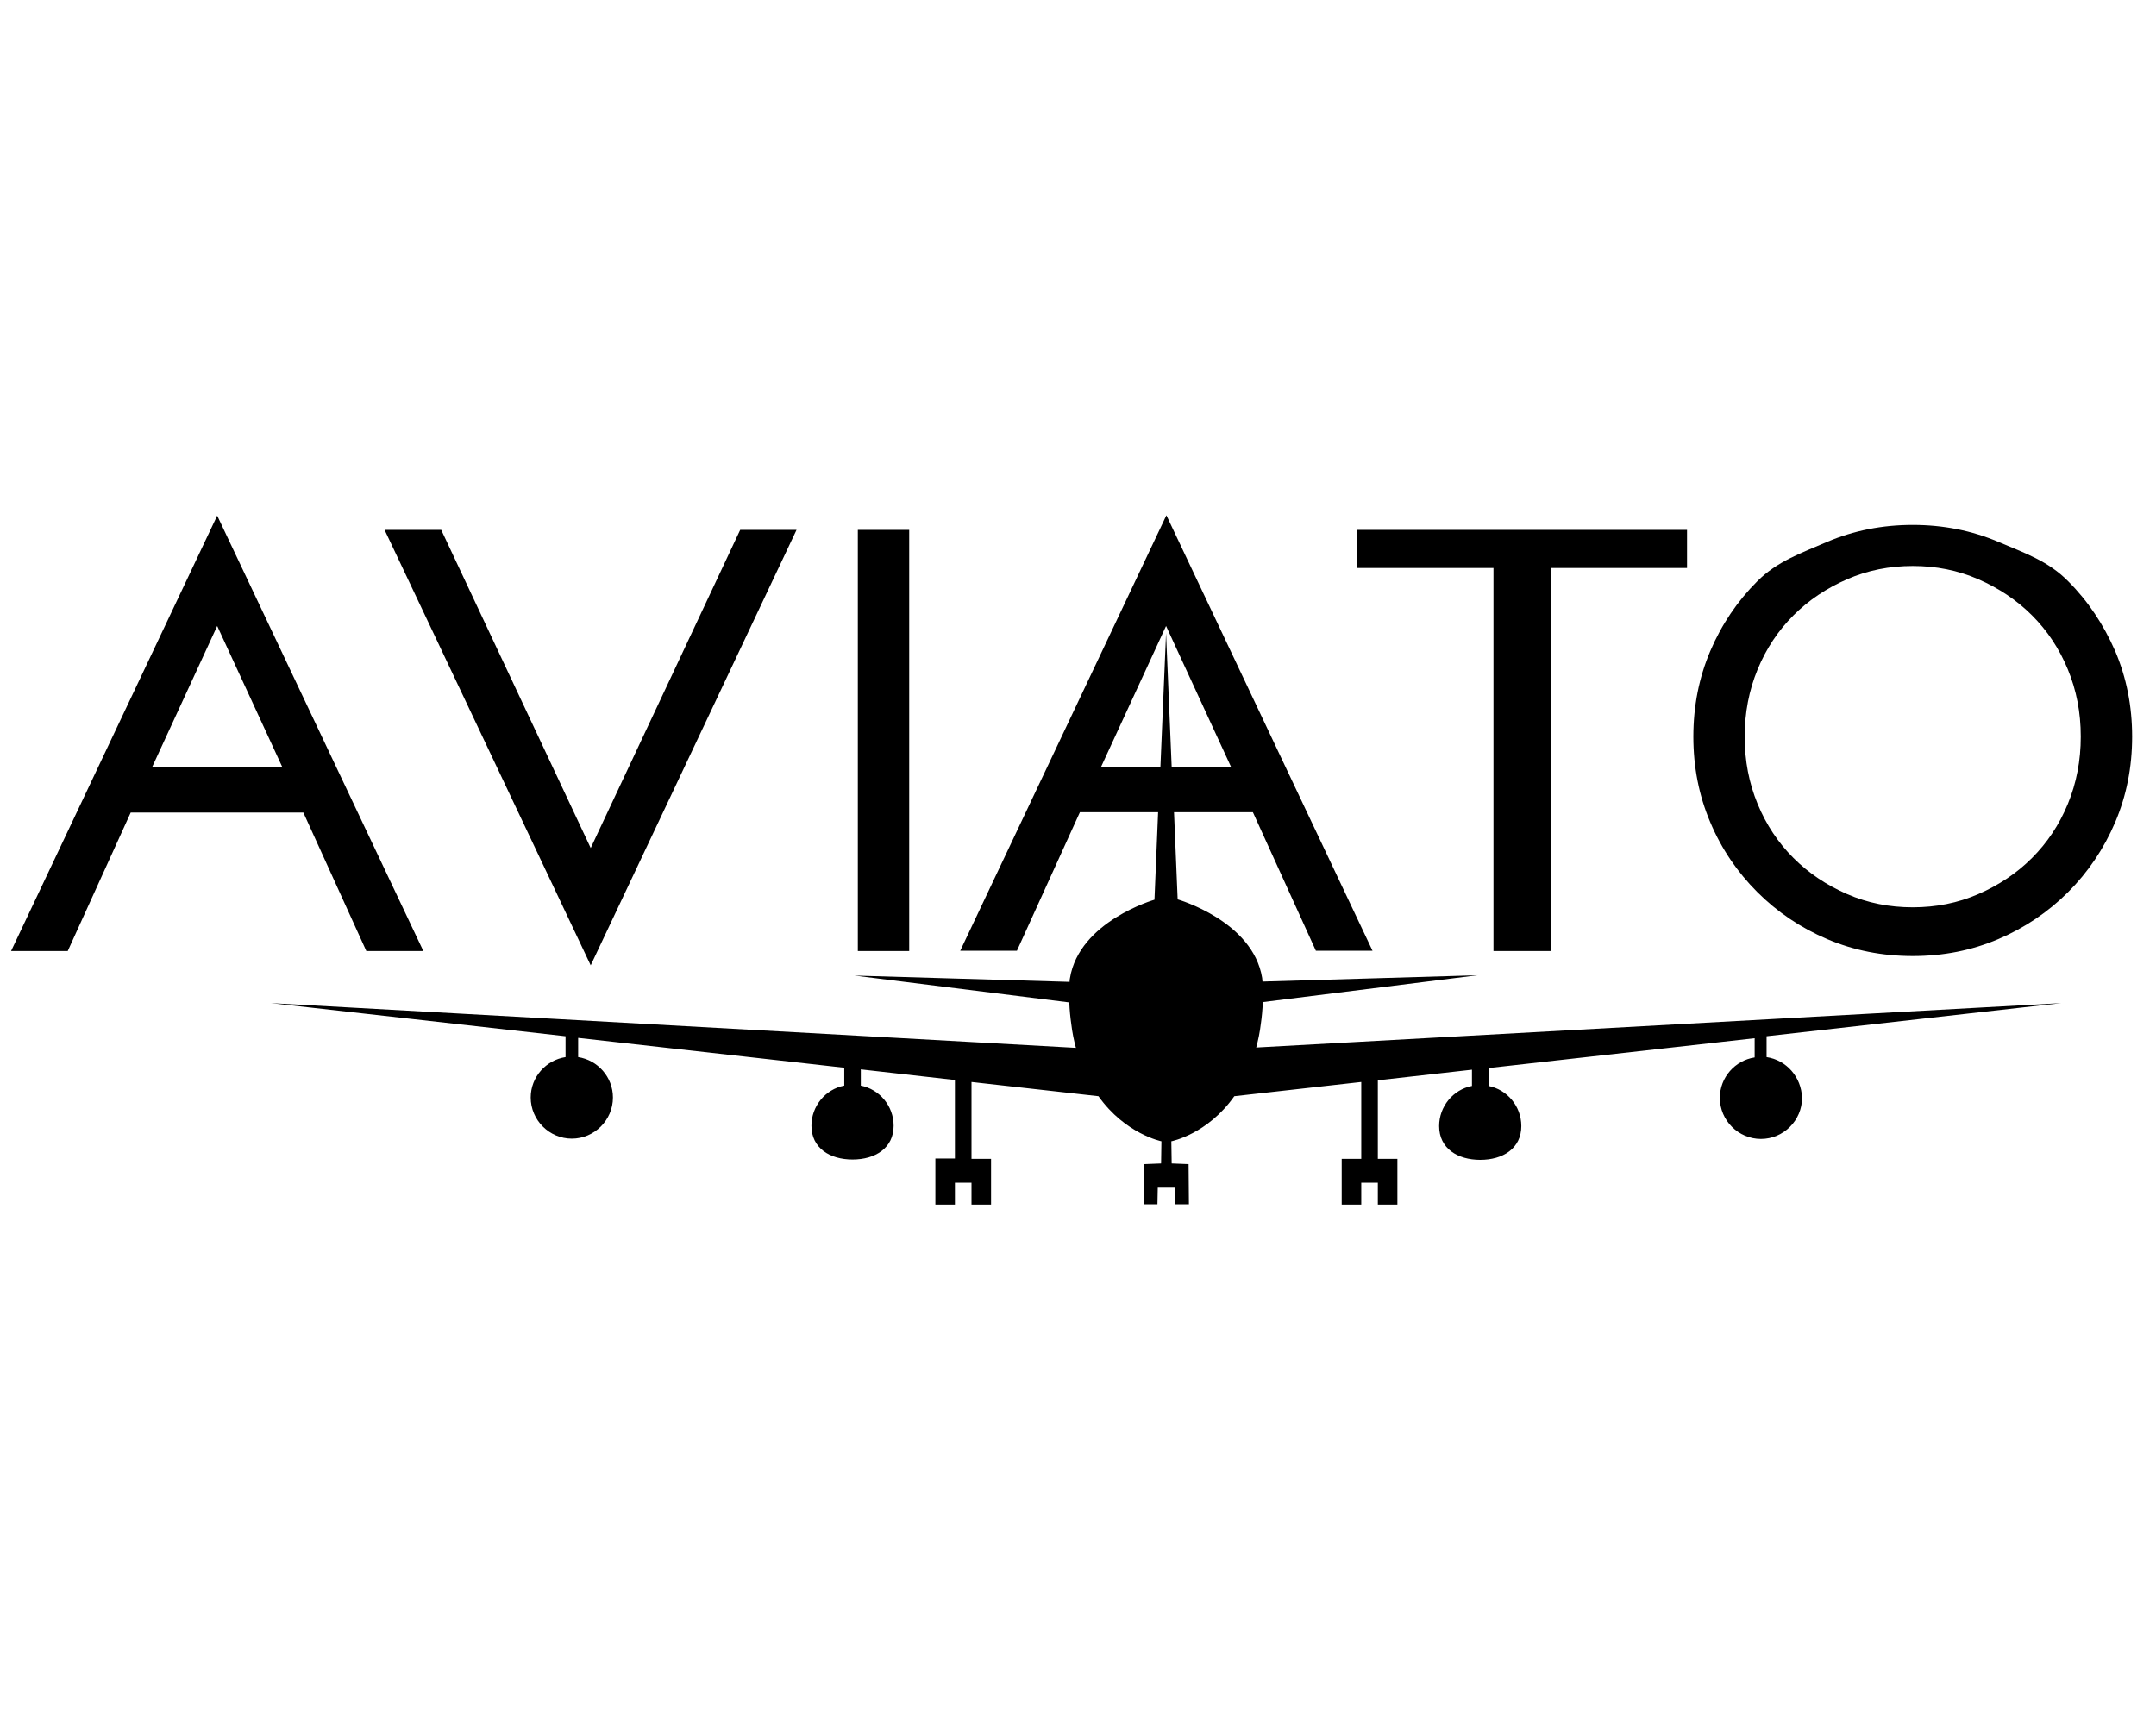 <svg width="58" height="46" viewBox="0 0 58 46" fill="none" xmlns="http://www.w3.org/2000/svg">
<g clip-path="url(#clip0_201_7143)">
<path d="M9.855 25.587L8.161 21.861H3.516L1.822 25.587H0.298L5.843 13.872L11.389 25.587H9.855ZM5.843 16.841L4.096 20.63H7.591L5.843 16.841ZM15.891 25.971L10.346 14.256H11.87L15.891 22.815L19.912 14.256H21.428L15.891 25.971ZM23.077 25.587V14.256H24.459V25.587H23.077ZM41.72 15.281V25.587H40.177V15.281H36.504V14.256H45.384V15.281H41.72ZM57.358 19.819C57.358 20.639 57.206 21.406 56.903 22.119C56.6 22.832 56.172 23.465 55.637 24C55.102 24.535 54.469 24.963 53.756 25.266C53.043 25.57 52.276 25.721 51.456 25.721C50.636 25.721 49.869 25.57 49.156 25.266C48.442 24.963 47.809 24.535 47.274 24C46.739 23.465 46.311 22.841 46.008 22.119C45.705 21.406 45.554 20.639 45.554 19.819C45.554 18.999 45.705 18.232 46.008 17.519C46.311 16.805 46.739 16.172 47.274 15.638C47.809 15.103 48.433 14.889 49.156 14.577C49.869 14.274 50.636 14.122 51.456 14.122C52.276 14.122 53.043 14.274 53.756 14.577C54.469 14.88 55.102 15.094 55.637 15.638C56.172 16.172 56.591 16.805 56.903 17.519C57.206 18.232 57.358 18.999 57.358 19.819ZM55.976 19.819C55.976 19.168 55.86 18.571 55.628 18.009C55.396 17.447 55.075 16.966 54.665 16.556C54.255 16.146 53.774 15.825 53.221 15.584C52.668 15.343 52.08 15.227 51.456 15.227C50.832 15.227 50.243 15.343 49.69 15.584C49.138 15.825 48.656 16.146 48.246 16.556C47.836 16.966 47.515 17.447 47.283 18.009C47.051 18.571 46.935 19.177 46.935 19.819C46.935 20.47 47.051 21.067 47.283 21.629C47.515 22.191 47.836 22.672 48.246 23.082C48.656 23.492 49.138 23.813 49.69 24.054C50.243 24.295 50.832 24.41 51.456 24.41C52.08 24.41 52.668 24.295 53.221 24.054C53.774 23.813 54.255 23.492 54.665 23.082C55.075 22.672 55.396 22.191 55.628 21.629C55.86 21.067 55.976 20.461 55.976 19.819ZM47.524 28.44V27.879L55.45 26.987L33.794 28.182C33.847 27.986 33.892 27.772 33.919 27.54C33.945 27.362 33.963 27.166 33.972 26.96L39.749 26.238L33.963 26.408C33.963 26.372 33.954 26.345 33.954 26.31C33.705 24.776 31.681 24.197 31.681 24.197L31.583 21.852H33.705L35.399 25.578H36.923L31.378 13.863L25.832 25.578H27.357L29.051 21.852H31.155L31.057 24.206C31.057 24.206 29.033 24.785 28.783 26.319C28.774 26.345 28.774 26.381 28.774 26.416L22.988 26.247L28.765 26.969C28.774 27.174 28.792 27.362 28.819 27.549C28.846 27.781 28.89 27.995 28.944 28.191L7.288 26.987L15.214 27.879V28.44C14.688 28.521 14.277 28.975 14.277 29.528C14.277 30.134 14.777 30.634 15.383 30.634C15.989 30.634 16.489 30.134 16.489 29.528C16.489 28.975 16.078 28.521 15.553 28.44V27.923L22.712 28.726V29.207C22.203 29.305 21.829 29.76 21.829 30.286C21.829 30.892 22.328 31.195 22.935 31.195C23.541 31.195 24.04 30.892 24.04 30.286C24.04 29.751 23.657 29.305 23.157 29.207V28.77L25.689 29.056V31.169H25.163V32.408H25.689V31.819H26.135V32.408H26.661V31.177H26.135V29.109L29.55 29.492C30.272 30.509 31.244 30.705 31.244 30.705L31.235 31.302L30.78 31.32L30.771 32.399H31.137L31.146 31.953H31.61L31.618 32.399H31.984L31.975 31.32L31.52 31.302L31.511 30.705C31.511 30.705 32.483 30.518 33.205 29.492L36.62 29.109V31.177H36.094V32.408H36.62V31.819H37.066V32.408H37.592V31.177H37.066V29.064L39.598 28.779V29.216C39.09 29.314 38.715 29.769 38.715 30.295C38.715 30.901 39.215 31.204 39.821 31.204C40.427 31.204 40.926 30.901 40.926 30.295C40.926 29.76 40.543 29.314 40.044 29.216V28.735L47.203 27.932V28.449C46.677 28.529 46.267 28.984 46.267 29.537C46.267 30.143 46.766 30.642 47.372 30.642C47.979 30.642 48.478 30.143 48.478 29.537C48.46 28.975 48.059 28.521 47.524 28.44ZM29.621 20.63L31.369 16.841L33.116 20.63H31.52L31.369 17.037L31.217 20.63H29.621Z" fill="black"/>
</g>
<defs>
<clipPath id="clip0_201_7143">
<rect width="57.06" height="45.648" fill="white" transform="translate(0.298 0.312)"/>
</clipPath>
</defs>
</svg>
